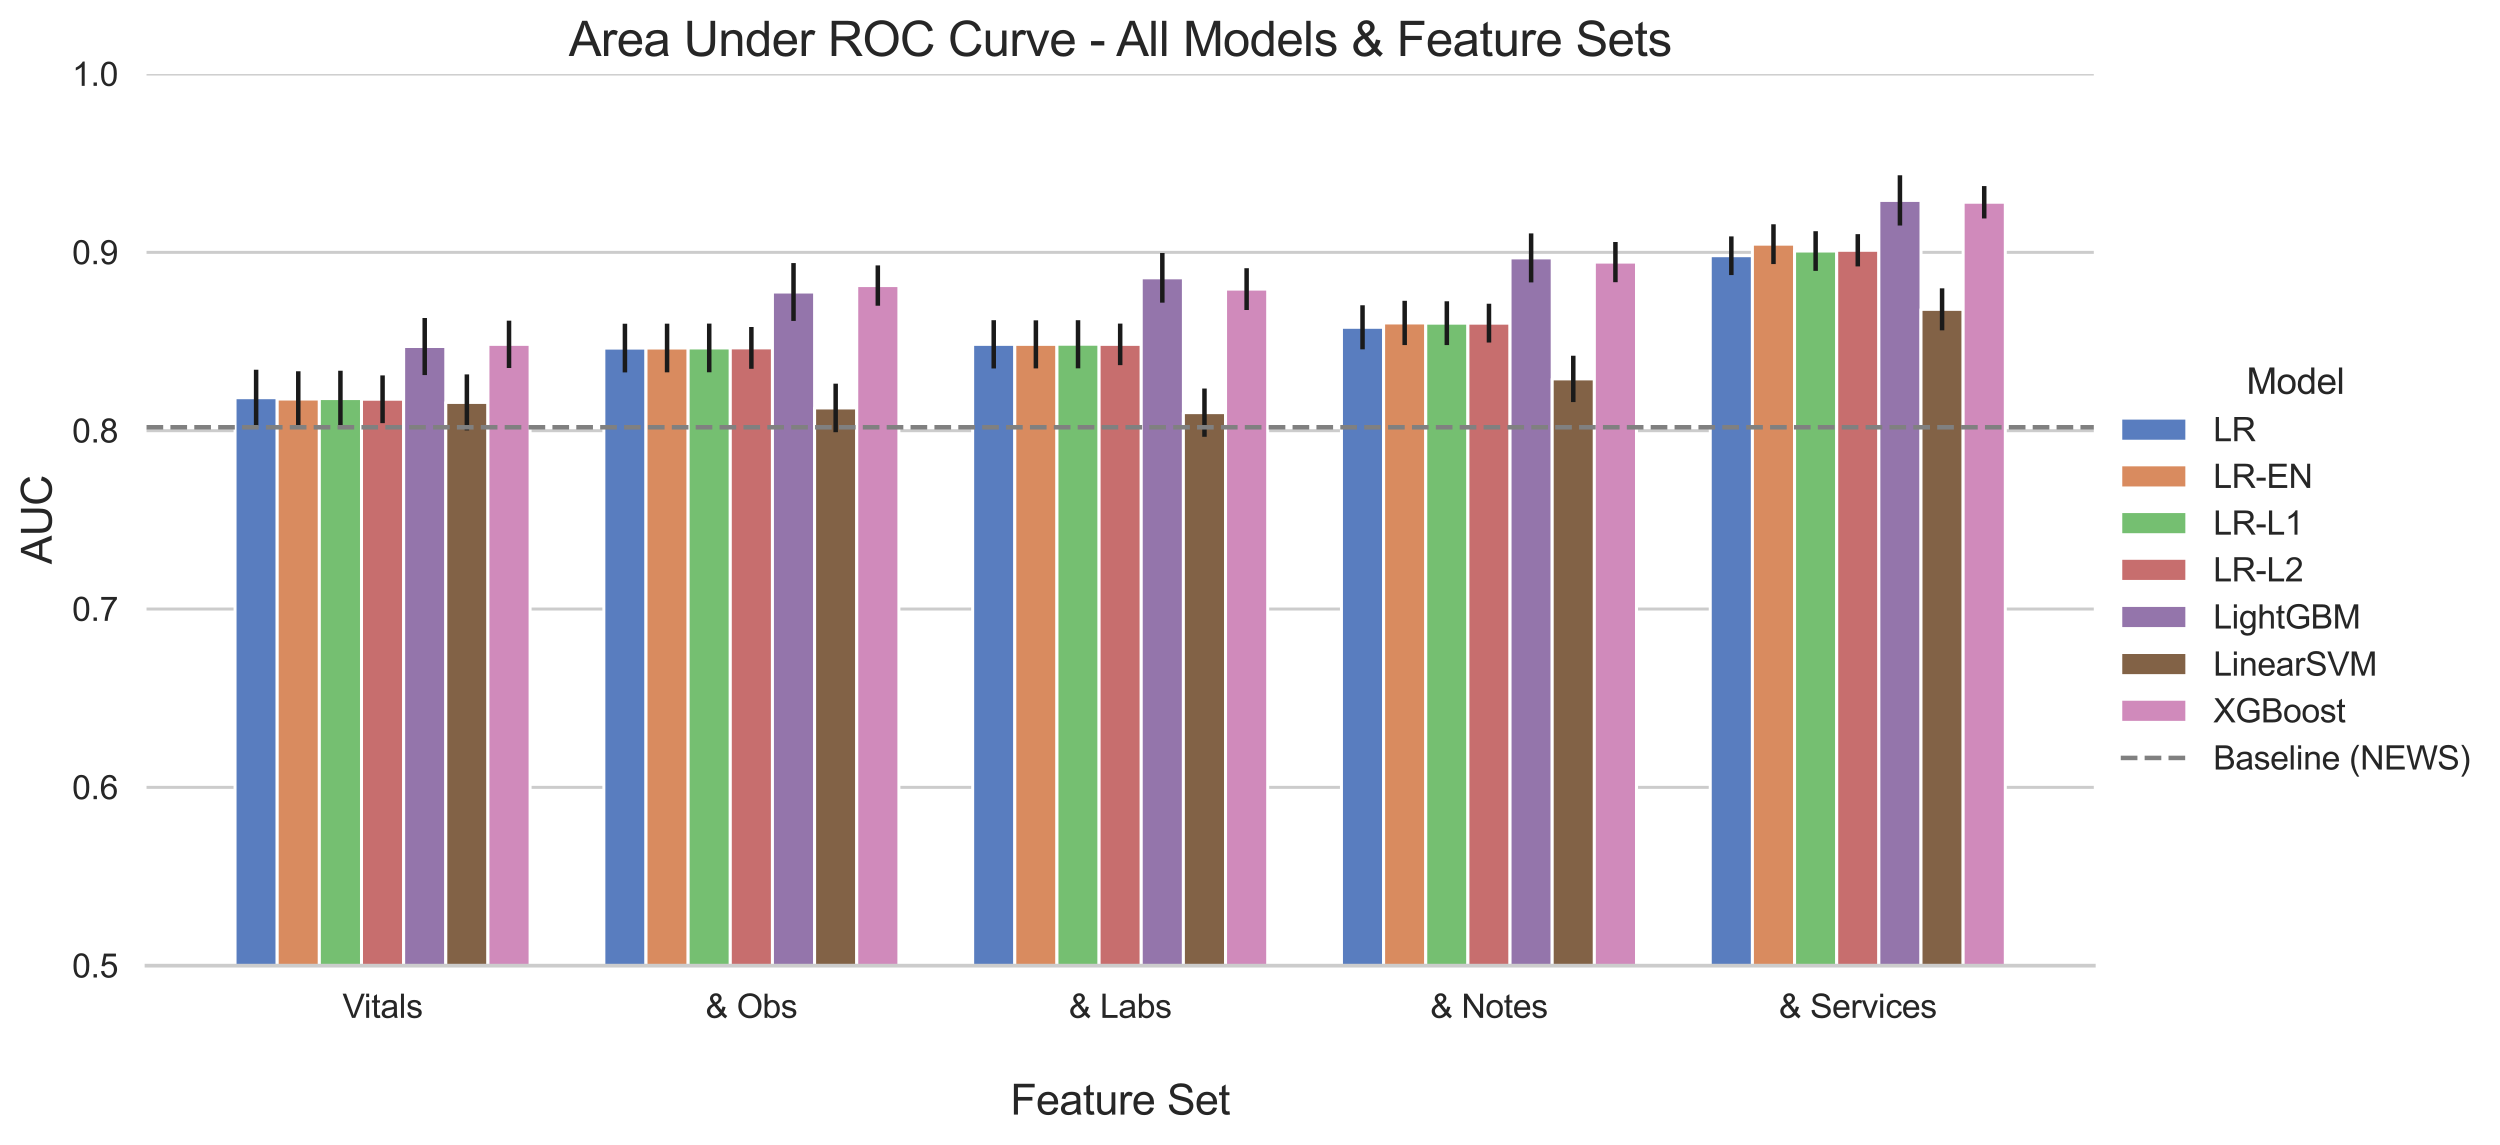 <?xml version="1.0" encoding="utf-8" standalone="no"?>
<!DOCTYPE svg PUBLIC "-//W3C//DTD SVG 1.1//EN"
  "http://www.w3.org/Graphics/SVG/1.1/DTD/svg11.dtd">
<svg xmlns:xlink="http://www.w3.org/1999/xlink" width="832.446pt" height="381.116pt" viewBox="0 0 832.446 381.116" xmlns="http://www.w3.org/2000/svg" version="1.1">
 <defs>
  <style type="text/css">*{stroke-linejoin: round; stroke-linecap: butt}</style>
 </defs>
 <g id="figure_1">
  <g id="patch_1">
   <path d="M 0 381.116 
L 832.446 381.116 
L 832.446 0 
L 0 0 
z
" style="fill: #ffffff"/>
  </g>
  <g id="axes_1">
   <g id="patch_2">
    <path d="M 48.793 321.553 
L 697.195 321.553 
L 697.195 24.652 
L 48.793 24.652 
z
" style="fill: #ffffff"/>
   </g>
   <g id="matplotlib.axis_1">
    <g id="xtick_1">
     <g id="text_1">
      <!-- Vitals -->
      <g style="fill: #262626" transform="translate(114.035 338.926)scale(0.11 -0.11)">
       <defs>
        <path id="ArialMT-56" d="M 1803 0 
L 28 4581 
L 684 4581 
L 1875 1253 
Q 2019 853 2116 503 
Q 2222 878 2363 1253 
L 3600 4581 
L 4219 4581 
L 2425 0 
L 1803 0 
z
" transform="scale(0.016)"/>
        <path id="ArialMT-69" d="M 425 3934 
L 425 4581 
L 988 4581 
L 988 3934 
L 425 3934 
z
M 425 0 
L 425 3319 
L 988 3319 
L 988 0 
L 425 0 
z
" transform="scale(0.016)"/>
        <path id="ArialMT-74" d="M 1650 503 
L 1731 6 
Q 1494 -44 1306 -44 
Q 1000 -44 831 53 
Q 663 150 594 308 
Q 525 466 525 972 
L 525 2881 
L 113 2881 
L 113 3319 
L 525 3319 
L 525 4141 
L 1084 4478 
L 1084 3319 
L 1650 3319 
L 1650 2881 
L 1084 2881 
L 1084 941 
Q 1084 700 1114 631 
Q 1144 563 1211 522 
Q 1278 481 1403 481 
Q 1497 481 1650 503 
z
" transform="scale(0.016)"/>
        <path id="ArialMT-61" d="M 2588 409 
Q 2275 144 1986 34 
Q 1697 -75 1366 -75 
Q 819 -75 525 192 
Q 231 459 231 875 
Q 231 1119 342 1320 
Q 453 1522 633 1644 
Q 813 1766 1038 1828 
Q 1203 1872 1538 1913 
Q 2219 1994 2541 2106 
Q 2544 2222 2544 2253 
Q 2544 2597 2384 2738 
Q 2169 2928 1744 2928 
Q 1347 2928 1158 2789 
Q 969 2650 878 2297 
L 328 2372 
Q 403 2725 575 2942 
Q 747 3159 1072 3276 
Q 1397 3394 1825 3394 
Q 2250 3394 2515 3294 
Q 2781 3194 2906 3042 
Q 3031 2891 3081 2659 
Q 3109 2516 3109 2141 
L 3109 1391 
Q 3109 606 3145 398 
Q 3181 191 3288 0 
L 2700 0 
Q 2613 175 2588 409 
z
M 2541 1666 
Q 2234 1541 1622 1453 
Q 1275 1403 1131 1340 
Q 988 1278 909 1158 
Q 831 1038 831 891 
Q 831 666 1001 516 
Q 1172 366 1500 366 
Q 1825 366 2078 508 
Q 2331 650 2450 897 
Q 2541 1088 2541 1459 
L 2541 1666 
z
" transform="scale(0.016)"/>
        <path id="ArialMT-6c" d="M 409 0 
L 409 4581 
L 972 4581 
L 972 0 
L 409 0 
z
" transform="scale(0.016)"/>
        <path id="ArialMT-73" d="M 197 991 
L 753 1078 
Q 800 744 1014 566 
Q 1228 388 1613 388 
Q 2000 388 2187 545 
Q 2375 703 2375 916 
Q 2375 1106 2209 1216 
Q 2094 1291 1634 1406 
Q 1016 1563 777 1677 
Q 538 1791 414 1992 
Q 291 2194 291 2438 
Q 291 2659 392 2848 
Q 494 3038 669 3163 
Q 800 3259 1026 3326 
Q 1253 3394 1513 3394 
Q 1903 3394 2198 3281 
Q 2494 3169 2634 2976 
Q 2775 2784 2828 2463 
L 2278 2388 
Q 2241 2644 2061 2787 
Q 1881 2931 1553 2931 
Q 1166 2931 1000 2803 
Q 834 2675 834 2503 
Q 834 2394 903 2306 
Q 972 2216 1119 2156 
Q 1203 2125 1616 2013 
Q 2213 1853 2448 1751 
Q 2684 1650 2818 1456 
Q 2953 1263 2953 975 
Q 2953 694 2789 445 
Q 2625 197 2315 61 
Q 2006 -75 1616 -75 
Q 969 -75 630 194 
Q 291 463 197 991 
z
" transform="scale(0.016)"/>
       </defs>
       <use xlink:href="#ArialMT-56"/>
       <use xlink:href="#ArialMT-69" x="64.949"/>
       <use xlink:href="#ArialMT-74" x="87.166"/>
       <use xlink:href="#ArialMT-61" x="114.949"/>
       <use xlink:href="#ArialMT-6c" x="170.564"/>
       <use xlink:href="#ArialMT-73" x="192.781"/>
      </g>
     </g>
    </g>
    <g id="xtick_2">
     <g id="text_2">
      <!-- &amp; Obs -->
      <g style="fill: #262626" transform="translate(234.908 338.926)scale(0.11 -0.11)">
       <defs>
        <path id="ArialMT-26" d="M 3041 541 
Q 2763 231 2434 76 
Q 2106 -78 1725 -78 
Q 1022 -78 609 397 
Q 275 784 275 1263 
Q 275 1688 548 2030 
Q 822 2372 1366 2631 
Q 1056 2988 953 3209 
Q 850 3431 850 3638 
Q 850 4050 1173 4354 
Q 1497 4659 1988 4659 
Q 2456 4659 2754 4371 
Q 3053 4084 3053 3681 
Q 3053 3028 2188 2566 
L 3009 1519 
Q 3150 1794 3228 2156 
L 3813 2031 
Q 3663 1431 3406 1044 
Q 3722 625 4122 341 
L 3744 -106 
Q 3403 113 3041 541 
z
M 1897 2928 
Q 2263 3144 2370 3306 
Q 2478 3469 2478 3666 
Q 2478 3900 2329 4048 
Q 2181 4197 1959 4197 
Q 1731 4197 1579 4050 
Q 1428 3903 1428 3691 
Q 1428 3584 1483 3467 
Q 1538 3350 1647 3219 
L 1897 2928 
z
M 2688 984 
L 1656 2263 
Q 1200 1991 1040 1758 
Q 881 1525 881 1297 
Q 881 1019 1103 719 
Q 1325 419 1731 419 
Q 1984 419 2254 576 
Q 2525 734 2688 984 
z
" transform="scale(0.016)"/>
        <path id="ArialMT-20" transform="scale(0.016)"/>
        <path id="ArialMT-4f" d="M 309 2231 
Q 309 3372 921 4017 
Q 1534 4663 2503 4663 
Q 3138 4663 3647 4359 
Q 4156 4056 4423 3514 
Q 4691 2972 4691 2284 
Q 4691 1588 4409 1038 
Q 4128 488 3612 205 
Q 3097 -78 2500 -78 
Q 1853 -78 1343 234 
Q 834 547 571 1087 
Q 309 1628 309 2231 
z
M 934 2222 
Q 934 1394 1379 917 
Q 1825 441 2497 441 
Q 3181 441 3623 922 
Q 4066 1403 4066 2288 
Q 4066 2847 3877 3264 
Q 3688 3681 3323 3911 
Q 2959 4141 2506 4141 
Q 1863 4141 1398 3698 
Q 934 3256 934 2222 
z
" transform="scale(0.016)"/>
        <path id="ArialMT-62" d="M 941 0 
L 419 0 
L 419 4581 
L 981 4581 
L 981 2947 
Q 1338 3394 1891 3394 
Q 2197 3394 2470 3270 
Q 2744 3147 2920 2923 
Q 3097 2700 3197 2384 
Q 3297 2069 3297 1709 
Q 3297 856 2875 390 
Q 2453 -75 1863 -75 
Q 1275 -75 941 416 
L 941 0 
z
M 934 1684 
Q 934 1088 1097 822 
Q 1363 388 1816 388 
Q 2184 388 2453 708 
Q 2722 1028 2722 1663 
Q 2722 2313 2464 2622 
Q 2206 2931 1841 2931 
Q 1472 2931 1203 2611 
Q 934 2291 934 1684 
z
" transform="scale(0.016)"/>
       </defs>
       <use xlink:href="#ArialMT-26"/>
       <use xlink:href="#ArialMT-20" x="66.699"/>
       <use xlink:href="#ArialMT-4f" x="94.482"/>
       <use xlink:href="#ArialMT-62" x="172.266"/>
       <use xlink:href="#ArialMT-73" x="227.881"/>
      </g>
     </g>
    </g>
    <g id="xtick_3">
     <g id="text_3">
      <!-- &amp; Labs -->
      <g style="fill: #262626" transform="translate(355.872 338.926)scale(0.11 -0.11)">
       <defs>
        <path id="ArialMT-4c" d="M 469 0 
L 469 4581 
L 1075 4581 
L 1075 541 
L 3331 541 
L 3331 0 
L 469 0 
z
" transform="scale(0.016)"/>
       </defs>
       <use xlink:href="#ArialMT-26"/>
       <use xlink:href="#ArialMT-20" x="66.699"/>
       <use xlink:href="#ArialMT-4c" x="94.482"/>
       <use xlink:href="#ArialMT-61" x="150.098"/>
       <use xlink:href="#ArialMT-62" x="205.713"/>
       <use xlink:href="#ArialMT-73" x="261.328"/>
      </g>
     </g>
    </g>
    <g id="xtick_4">
     <g id="text_4">
      <!-- &amp; Notes -->
      <g style="fill: #262626" transform="translate(476.234 338.926)scale(0.11 -0.11)">
       <defs>
        <path id="ArialMT-4e" d="M 488 0 
L 488 4581 
L 1109 4581 
L 3516 984 
L 3516 4581 
L 4097 4581 
L 4097 0 
L 3475 0 
L 1069 3600 
L 1069 0 
L 488 0 
z
" transform="scale(0.016)"/>
        <path id="ArialMT-6f" d="M 213 1659 
Q 213 2581 725 3025 
Q 1153 3394 1769 3394 
Q 2453 3394 2887 2945 
Q 3322 2497 3322 1706 
Q 3322 1066 3130 698 
Q 2938 331 2570 128 
Q 2203 -75 1769 -75 
Q 1072 -75 642 372 
Q 213 819 213 1659 
z
M 791 1659 
Q 791 1022 1069 705 
Q 1347 388 1769 388 
Q 2188 388 2466 706 
Q 2744 1025 2744 1678 
Q 2744 2294 2464 2611 
Q 2184 2928 1769 2928 
Q 1347 2928 1069 2612 
Q 791 2297 791 1659 
z
" transform="scale(0.016)"/>
        <path id="ArialMT-65" d="M 2694 1069 
L 3275 997 
Q 3138 488 2766 206 
Q 2394 -75 1816 -75 
Q 1088 -75 661 373 
Q 234 822 234 1631 
Q 234 2469 665 2931 
Q 1097 3394 1784 3394 
Q 2450 3394 2872 2941 
Q 3294 2488 3294 1666 
Q 3294 1616 3291 1516 
L 816 1516 
Q 847 969 1125 678 
Q 1403 388 1819 388 
Q 2128 388 2347 550 
Q 2566 713 2694 1069 
z
M 847 1978 
L 2700 1978 
Q 2663 2397 2488 2606 
Q 2219 2931 1791 2931 
Q 1403 2931 1139 2672 
Q 875 2413 847 1978 
z
" transform="scale(0.016)"/>
       </defs>
       <use xlink:href="#ArialMT-26"/>
       <use xlink:href="#ArialMT-20" x="66.699"/>
       <use xlink:href="#ArialMT-4e" x="94.482"/>
       <use xlink:href="#ArialMT-6f" x="166.699"/>
       <use xlink:href="#ArialMT-74" x="222.314"/>
       <use xlink:href="#ArialMT-65" x="250.098"/>
       <use xlink:href="#ArialMT-73" x="305.713"/>
      </g>
     </g>
    </g>
    <g id="xtick_5">
     <g id="text_5">
      <!-- &amp; Services -->
      <g style="fill: #262626" transform="translate(592.315 338.926)scale(0.11 -0.11)">
       <defs>
        <path id="ArialMT-53" d="M 288 1472 
L 859 1522 
Q 900 1178 1048 958 
Q 1197 738 1509 602 
Q 1822 466 2213 466 
Q 2559 466 2825 569 
Q 3091 672 3220 851 
Q 3350 1031 3350 1244 
Q 3350 1459 3225 1620 
Q 3100 1781 2813 1891 
Q 2628 1963 1997 2114 
Q 1366 2266 1113 2400 
Q 784 2572 623 2826 
Q 463 3081 463 3397 
Q 463 3744 659 4045 
Q 856 4347 1234 4503 
Q 1613 4659 2075 4659 
Q 2584 4659 2973 4495 
Q 3363 4331 3572 4012 
Q 3781 3694 3797 3291 
L 3216 3247 
Q 3169 3681 2898 3903 
Q 2628 4125 2100 4125 
Q 1550 4125 1298 3923 
Q 1047 3722 1047 3438 
Q 1047 3191 1225 3031 
Q 1400 2872 2139 2705 
Q 2878 2538 3153 2413 
Q 3553 2228 3743 1945 
Q 3934 1663 3934 1294 
Q 3934 928 3725 604 
Q 3516 281 3123 101 
Q 2731 -78 2241 -78 
Q 1619 -78 1198 103 
Q 778 284 539 648 
Q 300 1013 288 1472 
z
" transform="scale(0.016)"/>
        <path id="ArialMT-72" d="M 416 0 
L 416 3319 
L 922 3319 
L 922 2816 
Q 1116 3169 1280 3281 
Q 1444 3394 1641 3394 
Q 1925 3394 2219 3213 
L 2025 2691 
Q 1819 2813 1613 2813 
Q 1428 2813 1281 2702 
Q 1134 2591 1072 2394 
Q 978 2094 978 1738 
L 978 0 
L 416 0 
z
" transform="scale(0.016)"/>
        <path id="ArialMT-76" d="M 1344 0 
L 81 3319 
L 675 3319 
L 1388 1331 
Q 1503 1009 1600 663 
Q 1675 925 1809 1294 
L 2547 3319 
L 3125 3319 
L 1869 0 
L 1344 0 
z
" transform="scale(0.016)"/>
        <path id="ArialMT-63" d="M 2588 1216 
L 3141 1144 
Q 3050 572 2676 248 
Q 2303 -75 1759 -75 
Q 1078 -75 664 370 
Q 250 816 250 1647 
Q 250 2184 428 2587 
Q 606 2991 970 3192 
Q 1334 3394 1763 3394 
Q 2303 3394 2647 3120 
Q 2991 2847 3088 2344 
L 2541 2259 
Q 2463 2594 2264 2762 
Q 2066 2931 1784 2931 
Q 1359 2931 1093 2626 
Q 828 2322 828 1663 
Q 828 994 1084 691 
Q 1341 388 1753 388 
Q 2084 388 2306 591 
Q 2528 794 2588 1216 
z
" transform="scale(0.016)"/>
       </defs>
       <use xlink:href="#ArialMT-26"/>
       <use xlink:href="#ArialMT-20" x="66.699"/>
       <use xlink:href="#ArialMT-53" x="94.482"/>
       <use xlink:href="#ArialMT-65" x="161.182"/>
       <use xlink:href="#ArialMT-72" x="216.797"/>
       <use xlink:href="#ArialMT-76" x="250.098"/>
       <use xlink:href="#ArialMT-69" x="300.098"/>
       <use xlink:href="#ArialMT-63" x="322.314"/>
       <use xlink:href="#ArialMT-65" x="372.314"/>
       <use xlink:href="#ArialMT-73" x="427.93"/>
      </g>
     </g>
    </g>
    <g id="text_6">
     <!-- Feature Set -->
     <g style="fill: #262626" transform="translate(336.421 371.133)scale(0.14 -0.14)">
      <defs>
       <path id="ArialMT-46" d="M 525 0 
L 525 4581 
L 3616 4581 
L 3616 4041 
L 1131 4041 
L 1131 2622 
L 3281 2622 
L 3281 2081 
L 1131 2081 
L 1131 0 
L 525 0 
z
" transform="scale(0.016)"/>
       <path id="ArialMT-75" d="M 2597 0 
L 2597 488 
Q 2209 -75 1544 -75 
Q 1250 -75 995 37 
Q 741 150 617 320 
Q 494 491 444 738 
Q 409 903 409 1263 
L 409 3319 
L 972 3319 
L 972 1478 
Q 972 1038 1006 884 
Q 1059 663 1231 536 
Q 1403 409 1656 409 
Q 1909 409 2131 539 
Q 2353 669 2445 892 
Q 2538 1116 2538 1541 
L 2538 3319 
L 3100 3319 
L 3100 0 
L 2597 0 
z
" transform="scale(0.016)"/>
      </defs>
      <use xlink:href="#ArialMT-46"/>
      <use xlink:href="#ArialMT-65" x="61.084"/>
      <use xlink:href="#ArialMT-61" x="116.699"/>
      <use xlink:href="#ArialMT-74" x="172.314"/>
      <use xlink:href="#ArialMT-75" x="200.098"/>
      <use xlink:href="#ArialMT-72" x="255.713"/>
      <use xlink:href="#ArialMT-65" x="289.014"/>
      <use xlink:href="#ArialMT-20" x="344.629"/>
      <use xlink:href="#ArialMT-53" x="372.412"/>
      <use xlink:href="#ArialMT-65" x="439.111"/>
      <use xlink:href="#ArialMT-74" x="494.727"/>
     </g>
    </g>
   </g>
   <g id="matplotlib.axis_2">
    <g id="ytick_1">
     <g id="line2d_1">
      <path d="M 48.793 321.553 
L 697.195 321.553 
" clip-path="url(#pac1c45b32d)" style="fill: none; stroke: #cccccc; stroke-linecap: round"/>
     </g>
     <g id="text_7">
      <!-- 0.5 -->
      <g style="fill: #262626" transform="translate(24.003 325.489)scale(0.11 -0.11)">
       <defs>
        <path id="ArialMT-30" d="M 266 2259 
Q 266 3072 433 3567 
Q 600 4063 929 4331 
Q 1259 4600 1759 4600 
Q 2128 4600 2406 4451 
Q 2684 4303 2865 4023 
Q 3047 3744 3150 3342 
Q 3253 2941 3253 2259 
Q 3253 1453 3087 958 
Q 2922 463 2592 192 
Q 2263 -78 1759 -78 
Q 1097 -78 719 397 
Q 266 969 266 2259 
z
M 844 2259 
Q 844 1131 1108 757 
Q 1372 384 1759 384 
Q 2147 384 2411 759 
Q 2675 1134 2675 2259 
Q 2675 3391 2411 3762 
Q 2147 4134 1753 4134 
Q 1366 4134 1134 3806 
Q 844 3388 844 2259 
z
" transform="scale(0.016)"/>
        <path id="ArialMT-2e" d="M 581 0 
L 581 641 
L 1222 641 
L 1222 0 
L 581 0 
z
" transform="scale(0.016)"/>
        <path id="ArialMT-35" d="M 266 1200 
L 856 1250 
Q 922 819 1161 601 
Q 1400 384 1738 384 
Q 2144 384 2425 690 
Q 2706 997 2706 1503 
Q 2706 1984 2436 2262 
Q 2166 2541 1728 2541 
Q 1456 2541 1237 2417 
Q 1019 2294 894 2097 
L 366 2166 
L 809 4519 
L 3088 4519 
L 3088 3981 
L 1259 3981 
L 1013 2750 
Q 1425 3038 1878 3038 
Q 2478 3038 2890 2622 
Q 3303 2206 3303 1553 
Q 3303 931 2941 478 
Q 2500 -78 1738 -78 
Q 1113 -78 717 272 
Q 322 622 266 1200 
z
" transform="scale(0.016)"/>
       </defs>
       <use xlink:href="#ArialMT-30"/>
       <use xlink:href="#ArialMT-2e" x="55.615"/>
       <use xlink:href="#ArialMT-35" x="83.398"/>
      </g>
     </g>
    </g>
    <g id="ytick_2">
     <g id="line2d_2">
      <path d="M 48.793 262.173 
L 697.195 262.173 
" clip-path="url(#pac1c45b32d)" style="fill: none; stroke: #cccccc; stroke-linecap: round"/>
     </g>
     <g id="text_8">
      <!-- 0.6 -->
      <g style="fill: #262626" transform="translate(24.003 266.109)scale(0.11 -0.11)">
       <defs>
        <path id="ArialMT-36" d="M 3184 3459 
L 2625 3416 
Q 2550 3747 2413 3897 
Q 2184 4138 1850 4138 
Q 1581 4138 1378 3988 
Q 1113 3794 959 3422 
Q 806 3050 800 2363 
Q 1003 2672 1297 2822 
Q 1591 2972 1913 2972 
Q 2475 2972 2870 2558 
Q 3266 2144 3266 1488 
Q 3266 1056 3080 686 
Q 2894 316 2569 119 
Q 2244 -78 1831 -78 
Q 1128 -78 684 439 
Q 241 956 241 2144 
Q 241 3472 731 4075 
Q 1159 4600 1884 4600 
Q 2425 4600 2770 4297 
Q 3116 3994 3184 3459 
z
M 888 1484 
Q 888 1194 1011 928 
Q 1134 663 1356 523 
Q 1578 384 1822 384 
Q 2178 384 2434 671 
Q 2691 959 2691 1453 
Q 2691 1928 2437 2201 
Q 2184 2475 1800 2475 
Q 1419 2475 1153 2201 
Q 888 1928 888 1484 
z
" transform="scale(0.016)"/>
       </defs>
       <use xlink:href="#ArialMT-30"/>
       <use xlink:href="#ArialMT-2e" x="55.615"/>
       <use xlink:href="#ArialMT-36" x="83.398"/>
      </g>
     </g>
    </g>
    <g id="ytick_3">
     <g id="line2d_3">
      <path d="M 48.793 202.792 
L 697.195 202.792 
" clip-path="url(#pac1c45b32d)" style="fill: none; stroke: #cccccc; stroke-linecap: round"/>
     </g>
     <g id="text_9">
      <!-- 0.7 -->
      <g style="fill: #262626" transform="translate(24.003 206.729)scale(0.11 -0.11)">
       <defs>
        <path id="ArialMT-37" d="M 303 3981 
L 303 4522 
L 3269 4522 
L 3269 4084 
Q 2831 3619 2401 2847 
Q 1972 2075 1738 1259 
Q 1569 684 1522 0 
L 944 0 
Q 953 541 1156 1306 
Q 1359 2072 1739 2783 
Q 2119 3494 2547 3981 
L 303 3981 
z
" transform="scale(0.016)"/>
       </defs>
       <use xlink:href="#ArialMT-30"/>
       <use xlink:href="#ArialMT-2e" x="55.615"/>
       <use xlink:href="#ArialMT-37" x="83.398"/>
      </g>
     </g>
    </g>
    <g id="ytick_4">
     <g id="line2d_4">
      <path d="M 48.793 143.412 
L 697.195 143.412 
" clip-path="url(#pac1c45b32d)" style="fill: none; stroke: #cccccc; stroke-linecap: round"/>
     </g>
     <g id="text_10">
      <!-- 0.8 -->
      <g style="fill: #262626" transform="translate(24.003 147.349)scale(0.11 -0.11)">
       <defs>
        <path id="ArialMT-38" d="M 1131 2484 
Q 781 2613 612 2850 
Q 444 3088 444 3419 
Q 444 3919 803 4259 
Q 1163 4600 1759 4600 
Q 2359 4600 2725 4251 
Q 3091 3903 3091 3403 
Q 3091 3084 2923 2848 
Q 2756 2613 2416 2484 
Q 2838 2347 3058 2040 
Q 3278 1734 3278 1309 
Q 3278 722 2862 322 
Q 2447 -78 1769 -78 
Q 1091 -78 675 323 
Q 259 725 259 1325 
Q 259 1772 486 2073 
Q 713 2375 1131 2484 
z
M 1019 3438 
Q 1019 3113 1228 2906 
Q 1438 2700 1772 2700 
Q 2097 2700 2305 2904 
Q 2513 3109 2513 3406 
Q 2513 3716 2298 3927 
Q 2084 4138 1766 4138 
Q 1444 4138 1231 3931 
Q 1019 3725 1019 3438 
z
M 838 1322 
Q 838 1081 952 856 
Q 1066 631 1291 507 
Q 1516 384 1775 384 
Q 2178 384 2440 643 
Q 2703 903 2703 1303 
Q 2703 1709 2433 1975 
Q 2163 2241 1756 2241 
Q 1359 2241 1098 1978 
Q 838 1716 838 1322 
z
" transform="scale(0.016)"/>
       </defs>
       <use xlink:href="#ArialMT-30"/>
       <use xlink:href="#ArialMT-2e" x="55.615"/>
       <use xlink:href="#ArialMT-38" x="83.398"/>
      </g>
     </g>
    </g>
    <g id="ytick_5">
     <g id="line2d_5">
      <path d="M 48.793 84.032 
L 697.195 84.032 
" clip-path="url(#pac1c45b32d)" style="fill: none; stroke: #cccccc; stroke-linecap: round"/>
     </g>
     <g id="text_11">
      <!-- 0.9 -->
      <g style="fill: #262626" transform="translate(24.003 87.969)scale(0.11 -0.11)">
       <defs>
        <path id="ArialMT-39" d="M 350 1059 
L 891 1109 
Q 959 728 1153 556 
Q 1347 384 1650 384 
Q 1909 384 2104 503 
Q 2300 622 2425 820 
Q 2550 1019 2634 1356 
Q 2719 1694 2719 2044 
Q 2719 2081 2716 2156 
Q 2547 1888 2255 1720 
Q 1963 1553 1622 1553 
Q 1053 1553 659 1965 
Q 266 2378 266 3053 
Q 266 3750 677 4175 
Q 1088 4600 1706 4600 
Q 2153 4600 2523 4359 
Q 2894 4119 3086 3673 
Q 3278 3228 3278 2384 
Q 3278 1506 3087 986 
Q 2897 466 2520 194 
Q 2144 -78 1638 -78 
Q 1100 -78 759 220 
Q 419 519 350 1059 
z
M 2653 3081 
Q 2653 3566 2395 3850 
Q 2138 4134 1775 4134 
Q 1400 4134 1122 3828 
Q 844 3522 844 3034 
Q 844 2597 1108 2323 
Q 1372 2050 1759 2050 
Q 2150 2050 2401 2323 
Q 2653 2597 2653 3081 
z
" transform="scale(0.016)"/>
       </defs>
       <use xlink:href="#ArialMT-30"/>
       <use xlink:href="#ArialMT-2e" x="55.615"/>
       <use xlink:href="#ArialMT-39" x="83.398"/>
      </g>
     </g>
    </g>
    <g id="ytick_6">
     <g id="line2d_6">
      <path d="M 48.793 24.652 
L 697.195 24.652 
" clip-path="url(#pac1c45b32d)" style="fill: none; stroke: #cccccc; stroke-linecap: round"/>
     </g>
     <g id="text_12">
      <!-- 1.0 -->
      <g style="fill: #262626" transform="translate(24.003 28.589)scale(0.11 -0.11)">
       <defs>
        <path id="ArialMT-31" d="M 2384 0 
L 1822 0 
L 1822 3584 
Q 1619 3391 1289 3197 
Q 959 3003 697 2906 
L 697 3450 
Q 1169 3672 1522 3987 
Q 1875 4303 2022 4600 
L 2384 4600 
L 2384 0 
z
" transform="scale(0.016)"/>
       </defs>
       <use xlink:href="#ArialMT-31"/>
       <use xlink:href="#ArialMT-2e" x="55.615"/>
       <use xlink:href="#ArialMT-30" x="83.398"/>
      </g>
     </g>
    </g>
    <g id="text_13">
     <!-- AUC -->
     <g style="fill: #262626" transform="translate(17.221 187.882)rotate(-90)scale(0.14 -0.14)">
      <defs>
       <path id="ArialMT-41" d="M -9 0 
L 1750 4581 
L 2403 4581 
L 4278 0 
L 3588 0 
L 3053 1388 
L 1138 1388 
L 634 0 
L -9 0 
z
M 1313 1881 
L 2866 1881 
L 2388 3150 
Q 2169 3728 2063 4100 
Q 1975 3659 1816 3225 
L 1313 1881 
z
" transform="scale(0.016)"/>
       <path id="ArialMT-55" d="M 3500 4581 
L 4106 4581 
L 4106 1934 
Q 4106 1244 3950 837 
Q 3794 431 3386 176 
Q 2978 -78 2316 -78 
Q 1672 -78 1262 144 
Q 853 366 678 786 
Q 503 1206 503 1934 
L 503 4581 
L 1109 4581 
L 1109 1938 
Q 1109 1341 1220 1058 
Q 1331 775 1601 622 
Q 1872 469 2263 469 
Q 2931 469 3215 772 
Q 3500 1075 3500 1938 
L 3500 4581 
z
" transform="scale(0.016)"/>
       <path id="ArialMT-43" d="M 3763 1606 
L 4369 1453 
Q 4178 706 3683 314 
Q 3188 -78 2472 -78 
Q 1731 -78 1267 223 
Q 803 525 561 1097 
Q 319 1669 319 2325 
Q 319 3041 592 3573 
Q 866 4106 1370 4382 
Q 1875 4659 2481 4659 
Q 3169 4659 3637 4309 
Q 4106 3959 4291 3325 
L 3694 3184 
Q 3534 3684 3231 3912 
Q 2928 4141 2469 4141 
Q 1941 4141 1586 3887 
Q 1231 3634 1087 3207 
Q 944 2781 944 2328 
Q 944 1744 1114 1308 
Q 1284 872 1643 656 
Q 2003 441 2422 441 
Q 2931 441 3284 734 
Q 3638 1028 3763 1606 
z
" transform="scale(0.016)"/>
      </defs>
      <use xlink:href="#ArialMT-41"/>
      <use xlink:href="#ArialMT-55" x="66.699"/>
      <use xlink:href="#ArialMT-43" x="138.916"/>
     </g>
    </g>
   </g>
   <g id="patch_3">
    <path d="M 78.266 618.452 
L 92.301 618.452 
L 92.301 132.434 
L 78.266 132.434 
z
" clip-path="url(#pac1c45b32d)" style="fill: #597dbf; stroke: #ffffff; stroke-linejoin: miter"/>
   </g>
   <g id="patch_4">
    <path d="M 201.069 618.452 
L 215.104 618.452 
L 215.104 115.901 
L 201.069 115.901 
z
" clip-path="url(#pac1c45b32d)" style="fill: #597dbf; stroke: #ffffff; stroke-linejoin: miter"/>
   </g>
   <g id="patch_5">
    <path d="M 323.873 618.452 
L 337.907 618.452 
L 337.907 114.657 
L 323.873 114.657 
z
" clip-path="url(#pac1c45b32d)" style="fill: #597dbf; stroke: #ffffff; stroke-linejoin: miter"/>
   </g>
   <g id="patch_6">
    <path d="M 446.676 618.452 
L 460.711 618.452 
L 460.711 108.984 
L 446.676 108.984 
z
" clip-path="url(#pac1c45b32d)" style="fill: #597dbf; stroke: #ffffff; stroke-linejoin: miter"/>
   </g>
   <g id="patch_7">
    <path d="M 569.479 618.452 
L 583.514 618.452 
L 583.514 85.153 
L 569.479 85.153 
z
" clip-path="url(#pac1c45b32d)" style="fill: #597dbf; stroke: #ffffff; stroke-linejoin: miter"/>
   </g>
   <g id="patch_8">
    <path d="M 92.301 618.452 
L 106.336 618.452 
L 106.336 132.871 
L 92.301 132.871 
z
" clip-path="url(#pac1c45b32d)" style="fill: #d98b5f; stroke: #ffffff; stroke-linejoin: miter"/>
   </g>
   <g id="patch_9">
    <path d="M 215.104 618.452 
L 229.139 618.452 
L 229.139 115.882 
L 215.104 115.882 
z
" clip-path="url(#pac1c45b32d)" style="fill: #d98b5f; stroke: #ffffff; stroke-linejoin: miter"/>
   </g>
   <g id="patch_10">
    <path d="M 337.907 618.452 
L 351.942 618.452 
L 351.942 114.659 
L 337.907 114.659 
z
" clip-path="url(#pac1c45b32d)" style="fill: #d98b5f; stroke: #ffffff; stroke-linejoin: miter"/>
   </g>
   <g id="patch_11">
    <path d="M 460.711 618.452 
L 474.745 618.452 
L 474.745 107.533 
L 460.711 107.533 
z
" clip-path="url(#pac1c45b32d)" style="fill: #d98b5f; stroke: #ffffff; stroke-linejoin: miter"/>
   </g>
   <g id="patch_12">
    <path d="M 583.514 618.452 
L 597.549 618.452 
L 597.549 81.3 
L 583.514 81.3 
z
" clip-path="url(#pac1c45b32d)" style="fill: #d98b5f; stroke: #ffffff; stroke-linejoin: miter"/>
   </g>
   <g id="patch_13">
    <path d="M 106.336 618.452 
L 120.37 618.452 
L 120.37 132.722 
L 106.336 132.722 
z
" clip-path="url(#pac1c45b32d)" style="fill: #75bf71; stroke: #ffffff; stroke-linejoin: miter"/>
   </g>
   <g id="patch_14">
    <path d="M 229.139 618.452 
L 243.173 618.452 
L 243.173 115.855 
L 229.139 115.855 
z
" clip-path="url(#pac1c45b32d)" style="fill: #75bf71; stroke: #ffffff; stroke-linejoin: miter"/>
   </g>
   <g id="patch_15">
    <path d="M 351.942 618.452 
L 365.977 618.452 
L 365.977 114.631 
L 351.942 114.631 
z
" clip-path="url(#pac1c45b32d)" style="fill: #75bf71; stroke: #ffffff; stroke-linejoin: miter"/>
   </g>
   <g id="patch_16">
    <path d="M 474.745 618.452 
L 488.78 618.452 
L 488.78 107.606 
L 474.745 107.606 
z
" clip-path="url(#pac1c45b32d)" style="fill: #75bf71; stroke: #ffffff; stroke-linejoin: miter"/>
   </g>
   <g id="patch_17">
    <path d="M 597.549 618.452 
L 611.583 618.452 
L 611.583 83.581 
L 597.549 83.581 
z
" clip-path="url(#pac1c45b32d)" style="fill: #75bf71; stroke: #ffffff; stroke-linejoin: miter"/>
   </g>
   <g id="patch_18">
    <path d="M 120.37 618.452 
L 134.405 618.452 
L 134.405 132.944 
L 120.37 132.944 
z
" clip-path="url(#pac1c45b32d)" style="fill: #c76e6e; stroke: #ffffff; stroke-linejoin: miter"/>
   </g>
   <g id="patch_19">
    <path d="M 243.173 618.452 
L 257.208 618.452 
L 257.208 115.849 
L 243.173 115.849 
z
" clip-path="url(#pac1c45b32d)" style="fill: #c76e6e; stroke: #ffffff; stroke-linejoin: miter"/>
   </g>
   <g id="patch_20">
    <path d="M 365.977 618.452 
L 380.011 618.452 
L 380.011 114.664 
L 365.977 114.664 
z
" clip-path="url(#pac1c45b32d)" style="fill: #c76e6e; stroke: #ffffff; stroke-linejoin: miter"/>
   </g>
   <g id="patch_21">
    <path d="M 488.78 618.452 
L 502.815 618.452 
L 502.815 107.602 
L 488.78 107.602 
z
" clip-path="url(#pac1c45b32d)" style="fill: #c76e6e; stroke: #ffffff; stroke-linejoin: miter"/>
   </g>
   <g id="patch_22">
    <path d="M 611.583 618.452 
L 625.618 618.452 
L 625.618 83.335 
L 611.583 83.335 
z
" clip-path="url(#pac1c45b32d)" style="fill: #c76e6e; stroke: #ffffff; stroke-linejoin: miter"/>
   </g>
   <g id="patch_23">
    <path d="M 134.405 618.452 
L 148.44 618.452 
L 148.44 115.385 
L 134.405 115.385 
z
" clip-path="url(#pac1c45b32d)" style="fill: #9475ab; stroke: #ffffff; stroke-linejoin: miter"/>
   </g>
   <g id="patch_24">
    <path d="M 257.208 618.452 
L 271.243 618.452 
L 271.243 97.231 
L 257.208 97.231 
z
" clip-path="url(#pac1c45b32d)" style="fill: #9475ab; stroke: #ffffff; stroke-linejoin: miter"/>
   </g>
   <g id="patch_25">
    <path d="M 380.011 618.452 
L 394.046 618.452 
L 394.046 92.513 
L 380.011 92.513 
z
" clip-path="url(#pac1c45b32d)" style="fill: #9475ab; stroke: #ffffff; stroke-linejoin: miter"/>
   </g>
   <g id="patch_26">
    <path d="M 502.815 618.452 
L 516.849 618.452 
L 516.849 85.876 
L 502.815 85.876 
z
" clip-path="url(#pac1c45b32d)" style="fill: #9475ab; stroke: #ffffff; stroke-linejoin: miter"/>
   </g>
   <g id="patch_27">
    <path d="M 625.618 618.452 
L 639.653 618.452 
L 639.653 66.735 
L 625.618 66.735 
z
" clip-path="url(#pac1c45b32d)" style="fill: #9475ab; stroke: #ffffff; stroke-linejoin: miter"/>
   </g>
   <g id="patch_28">
    <path d="M 148.44 618.452 
L 162.474 618.452 
L 162.474 133.992 
L 148.44 133.992 
z
" clip-path="url(#pac1c45b32d)" style="fill: #826246; stroke: #ffffff; stroke-linejoin: miter"/>
   </g>
   <g id="patch_29">
    <path d="M 271.243 618.452 
L 285.277 618.452 
L 285.277 135.836 
L 271.243 135.836 
z
" clip-path="url(#pac1c45b32d)" style="fill: #826246; stroke: #ffffff; stroke-linejoin: miter"/>
   </g>
   <g id="patch_30">
    <path d="M 394.046 618.452 
L 408.081 618.452 
L 408.081 137.406 
L 394.046 137.406 
z
" clip-path="url(#pac1c45b32d)" style="fill: #826246; stroke: #ffffff; stroke-linejoin: miter"/>
   </g>
   <g id="patch_31">
    <path d="M 516.849 618.452 
L 530.884 618.452 
L 530.884 126.166 
L 516.849 126.166 
z
" clip-path="url(#pac1c45b32d)" style="fill: #826246; stroke: #ffffff; stroke-linejoin: miter"/>
   </g>
   <g id="patch_32">
    <path d="M 639.653 618.452 
L 653.687 618.452 
L 653.687 103.004 
L 639.653 103.004 
z
" clip-path="url(#pac1c45b32d)" style="fill: #826246; stroke: #ffffff; stroke-linejoin: miter"/>
   </g>
   <g id="patch_33">
    <path d="M 162.474 618.452 
L 176.509 618.452 
L 176.509 114.657 
L 162.474 114.657 
z
" clip-path="url(#pac1c45b32d)" style="fill: #d08abb; stroke: #ffffff; stroke-linejoin: miter"/>
   </g>
   <g id="patch_34">
    <path d="M 285.277 618.452 
L 299.312 618.452 
L 299.312 95.088 
L 285.277 95.088 
z
" clip-path="url(#pac1c45b32d)" style="fill: #d08abb; stroke: #ffffff; stroke-linejoin: miter"/>
   </g>
   <g id="patch_35">
    <path d="M 408.081 618.452 
L 422.115 618.452 
L 422.115 96.26 
L 408.081 96.26 
z
" clip-path="url(#pac1c45b32d)" style="fill: #d08abb; stroke: #ffffff; stroke-linejoin: miter"/>
   </g>
   <g id="patch_36">
    <path d="M 530.884 618.452 
L 544.919 618.452 
L 544.919 87.268 
L 530.884 87.268 
z
" clip-path="url(#pac1c45b32d)" style="fill: #d08abb; stroke: #ffffff; stroke-linejoin: miter"/>
   </g>
   <g id="patch_37">
    <path d="M 653.687 618.452 
L 667.722 618.452 
L 667.722 67.347 
L 653.687 67.347 
z
" clip-path="url(#pac1c45b32d)" style="fill: #d08abb; stroke: #ffffff; stroke-linejoin: miter"/>
   </g>
   <g id="line2d_7">
    <path clip-path="url(#pac1c45b32d)" style="fill: none; stroke: #424242; stroke-width: 2.7; stroke-linecap: round"/>
   </g>
   <g id="line2d_8">
    <path clip-path="url(#pac1c45b32d)" style="fill: none; stroke: #424242; stroke-width: 2.7; stroke-linecap: round"/>
   </g>
   <g id="line2d_9">
    <path clip-path="url(#pac1c45b32d)" style="fill: none; stroke: #424242; stroke-width: 2.7; stroke-linecap: round"/>
   </g>
   <g id="line2d_10">
    <path clip-path="url(#pac1c45b32d)" style="fill: none; stroke: #424242; stroke-width: 2.7; stroke-linecap: round"/>
   </g>
   <g id="line2d_11">
    <path clip-path="url(#pac1c45b32d)" style="fill: none; stroke: #424242; stroke-width: 2.7; stroke-linecap: round"/>
   </g>
   <g id="line2d_12">
    <path clip-path="url(#pac1c45b32d)" style="fill: none; stroke: #424242; stroke-width: 2.7; stroke-linecap: round"/>
   </g>
   <g id="line2d_13">
    <path clip-path="url(#pac1c45b32d)" style="fill: none; stroke: #424242; stroke-width: 2.7; stroke-linecap: round"/>
   </g>
   <g id="line2d_14">
    <path clip-path="url(#pac1c45b32d)" style="fill: none; stroke: #424242; stroke-width: 2.7; stroke-linecap: round"/>
   </g>
   <g id="line2d_15">
    <path clip-path="url(#pac1c45b32d)" style="fill: none; stroke: #424242; stroke-width: 2.7; stroke-linecap: round"/>
   </g>
   <g id="line2d_16">
    <path clip-path="url(#pac1c45b32d)" style="fill: none; stroke: #424242; stroke-width: 2.7; stroke-linecap: round"/>
   </g>
   <g id="line2d_17">
    <path clip-path="url(#pac1c45b32d)" style="fill: none; stroke: #424242; stroke-width: 2.7; stroke-linecap: round"/>
   </g>
   <g id="line2d_18">
    <path clip-path="url(#pac1c45b32d)" style="fill: none; stroke: #424242; stroke-width: 2.7; stroke-linecap: round"/>
   </g>
   <g id="line2d_19">
    <path clip-path="url(#pac1c45b32d)" style="fill: none; stroke: #424242; stroke-width: 2.7; stroke-linecap: round"/>
   </g>
   <g id="line2d_20">
    <path clip-path="url(#pac1c45b32d)" style="fill: none; stroke: #424242; stroke-width: 2.7; stroke-linecap: round"/>
   </g>
   <g id="line2d_21">
    <path clip-path="url(#pac1c45b32d)" style="fill: none; stroke: #424242; stroke-width: 2.7; stroke-linecap: round"/>
   </g>
   <g id="line2d_22">
    <path clip-path="url(#pac1c45b32d)" style="fill: none; stroke: #424242; stroke-width: 2.7; stroke-linecap: round"/>
   </g>
   <g id="line2d_23">
    <path clip-path="url(#pac1c45b32d)" style="fill: none; stroke: #424242; stroke-width: 2.7; stroke-linecap: round"/>
   </g>
   <g id="line2d_24">
    <path clip-path="url(#pac1c45b32d)" style="fill: none; stroke: #424242; stroke-width: 2.7; stroke-linecap: round"/>
   </g>
   <g id="line2d_25">
    <path clip-path="url(#pac1c45b32d)" style="fill: none; stroke: #424242; stroke-width: 2.7; stroke-linecap: round"/>
   </g>
   <g id="line2d_26">
    <path clip-path="url(#pac1c45b32d)" style="fill: none; stroke: #424242; stroke-width: 2.7; stroke-linecap: round"/>
   </g>
   <g id="line2d_27">
    <path clip-path="url(#pac1c45b32d)" style="fill: none; stroke: #424242; stroke-width: 2.7; stroke-linecap: round"/>
   </g>
   <g id="line2d_28">
    <path clip-path="url(#pac1c45b32d)" style="fill: none; stroke: #424242; stroke-width: 2.7; stroke-linecap: round"/>
   </g>
   <g id="line2d_29">
    <path clip-path="url(#pac1c45b32d)" style="fill: none; stroke: #424242; stroke-width: 2.7; stroke-linecap: round"/>
   </g>
   <g id="line2d_30">
    <path clip-path="url(#pac1c45b32d)" style="fill: none; stroke: #424242; stroke-width: 2.7; stroke-linecap: round"/>
   </g>
   <g id="line2d_31">
    <path clip-path="url(#pac1c45b32d)" style="fill: none; stroke: #424242; stroke-width: 2.7; stroke-linecap: round"/>
   </g>
   <g id="line2d_32">
    <path clip-path="url(#pac1c45b32d)" style="fill: none; stroke: #424242; stroke-width: 2.7; stroke-linecap: round"/>
   </g>
   <g id="line2d_33">
    <path clip-path="url(#pac1c45b32d)" style="fill: none; stroke: #424242; stroke-width: 2.7; stroke-linecap: round"/>
   </g>
   <g id="line2d_34">
    <path clip-path="url(#pac1c45b32d)" style="fill: none; stroke: #424242; stroke-width: 2.7; stroke-linecap: round"/>
   </g>
   <g id="line2d_35">
    <path clip-path="url(#pac1c45b32d)" style="fill: none; stroke: #424242; stroke-width: 2.7; stroke-linecap: round"/>
   </g>
   <g id="line2d_36">
    <path clip-path="url(#pac1c45b32d)" style="fill: none; stroke: #424242; stroke-width: 2.7; stroke-linecap: round"/>
   </g>
   <g id="line2d_37">
    <path clip-path="url(#pac1c45b32d)" style="fill: none; stroke: #424242; stroke-width: 2.7; stroke-linecap: round"/>
   </g>
   <g id="line2d_38">
    <path clip-path="url(#pac1c45b32d)" style="fill: none; stroke: #424242; stroke-width: 2.7; stroke-linecap: round"/>
   </g>
   <g id="line2d_39">
    <path clip-path="url(#pac1c45b32d)" style="fill: none; stroke: #424242; stroke-width: 2.7; stroke-linecap: round"/>
   </g>
   <g id="line2d_40">
    <path clip-path="url(#pac1c45b32d)" style="fill: none; stroke: #424242; stroke-width: 2.7; stroke-linecap: round"/>
   </g>
   <g id="line2d_41">
    <path clip-path="url(#pac1c45b32d)" style="fill: none; stroke: #424242; stroke-width: 2.7; stroke-linecap: round"/>
   </g>
   <g id="LineCollection_1">
    <path d="M 85.284 141.75 
L 85.284 123.119 
" clip-path="url(#pac1c45b32d)" style="fill: none; stroke: #1a1a1a; stroke-width: 1.5"/>
    <path d="M 208.087 124.002 
L 208.087 107.8 
" clip-path="url(#pac1c45b32d)" style="fill: none; stroke: #1a1a1a; stroke-width: 1.5"/>
    <path d="M 330.89 122.689 
L 330.89 106.624 
" clip-path="url(#pac1c45b32d)" style="fill: none; stroke: #1a1a1a; stroke-width: 1.5"/>
    <path d="M 453.693 116.326 
L 453.693 101.643 
" clip-path="url(#pac1c45b32d)" style="fill: none; stroke: #1a1a1a; stroke-width: 1.5"/>
    <path d="M 576.497 91.583 
L 576.497 78.723 
" clip-path="url(#pac1c45b32d)" style="fill: none; stroke: #1a1a1a; stroke-width: 1.5"/>
    <path d="M 99.318 142.108 
L 99.318 123.634 
" clip-path="url(#pac1c45b32d)" style="fill: none; stroke: #1a1a1a; stroke-width: 1.5"/>
    <path d="M 222.121 123.984 
L 222.121 107.78 
" clip-path="url(#pac1c45b32d)" style="fill: none; stroke: #1a1a1a; stroke-width: 1.5"/>
    <path d="M 344.925 122.666 
L 344.925 106.653 
" clip-path="url(#pac1c45b32d)" style="fill: none; stroke: #1a1a1a; stroke-width: 1.5"/>
    <path d="M 467.728 114.901 
L 467.728 100.166 
" clip-path="url(#pac1c45b32d)" style="fill: none; stroke: #1a1a1a; stroke-width: 1.5"/>
    <path d="M 590.531 87.921 
L 590.531 74.679 
" clip-path="url(#pac1c45b32d)" style="fill: none; stroke: #1a1a1a; stroke-width: 1.5"/>
    <path d="M 113.353 141.998 
L 113.353 123.446 
" clip-path="url(#pac1c45b32d)" style="fill: none; stroke: #1a1a1a; stroke-width: 1.5"/>
    <path d="M 236.156 123.964 
L 236.156 107.746 
" clip-path="url(#pac1c45b32d)" style="fill: none; stroke: #1a1a1a; stroke-width: 1.5"/>
    <path d="M 358.959 122.645 
L 358.959 106.616 
" clip-path="url(#pac1c45b32d)" style="fill: none; stroke: #1a1a1a; stroke-width: 1.5"/>
    <path d="M 481.763 114.894 
L 481.763 100.318 
" clip-path="url(#pac1c45b32d)" style="fill: none; stroke: #1a1a1a; stroke-width: 1.5"/>
    <path d="M 604.566 90.184 
L 604.566 76.979 
" clip-path="url(#pac1c45b32d)" style="fill: none; stroke: #1a1a1a; stroke-width: 1.5"/>
    <path d="M 127.388 140.892 
L 127.388 124.995 
" clip-path="url(#pac1c45b32d)" style="fill: none; stroke: #1a1a1a; stroke-width: 1.5"/>
    <path d="M 250.191 122.808 
L 250.191 108.89 
" clip-path="url(#pac1c45b32d)" style="fill: none; stroke: #1a1a1a; stroke-width: 1.5"/>
    <path d="M 372.994 121.575 
L 372.994 107.753 
" clip-path="url(#pac1c45b32d)" style="fill: none; stroke: #1a1a1a; stroke-width: 1.5"/>
    <path d="M 495.797 114.067 
L 495.797 101.136 
" clip-path="url(#pac1c45b32d)" style="fill: none; stroke: #1a1a1a; stroke-width: 1.5"/>
    <path d="M 618.601 88.71 
L 618.601 77.96 
" clip-path="url(#pac1c45b32d)" style="fill: none; stroke: #1a1a1a; stroke-width: 1.5"/>
    <path d="M 141.422 124.886 
L 141.422 105.884 
" clip-path="url(#pac1c45b32d)" style="fill: none; stroke: #1a1a1a; stroke-width: 1.5"/>
    <path d="M 264.225 106.861 
L 264.225 87.602 
" clip-path="url(#pac1c45b32d)" style="fill: none; stroke: #1a1a1a; stroke-width: 1.5"/>
    <path d="M 387.029 100.775 
L 387.029 84.252 
" clip-path="url(#pac1c45b32d)" style="fill: none; stroke: #1a1a1a; stroke-width: 1.5"/>
    <path d="M 509.832 94.036 
L 509.832 77.716 
" clip-path="url(#pac1c45b32d)" style="fill: none; stroke: #1a1a1a; stroke-width: 1.5"/>
    <path d="M 632.635 75.102 
L 632.635 58.367 
" clip-path="url(#pac1c45b32d)" style="fill: none; stroke: #1a1a1a; stroke-width: 1.5"/>
    <path d="M 155.457 143.321 
L 155.457 124.663 
" clip-path="url(#pac1c45b32d)" style="fill: none; stroke: #1a1a1a; stroke-width: 1.5"/>
    <path d="M 278.26 143.913 
L 278.26 127.76 
" clip-path="url(#pac1c45b32d)" style="fill: none; stroke: #1a1a1a; stroke-width: 1.5"/>
    <path d="M 401.063 145.447 
L 401.063 129.365 
" clip-path="url(#pac1c45b32d)" style="fill: none; stroke: #1a1a1a; stroke-width: 1.5"/>
    <path d="M 523.867 133.889 
L 523.867 118.442 
" clip-path="url(#pac1c45b32d)" style="fill: none; stroke: #1a1a1a; stroke-width: 1.5"/>
    <path d="M 646.67 109.998 
L 646.67 96.01 
" clip-path="url(#pac1c45b32d)" style="fill: none; stroke: #1a1a1a; stroke-width: 1.5"/>
    <path d="M 169.492 122.538 
L 169.492 106.777 
" clip-path="url(#pac1c45b32d)" style="fill: none; stroke: #1a1a1a; stroke-width: 1.5"/>
    <path d="M 292.295 101.793 
L 292.295 88.383 
" clip-path="url(#pac1c45b32d)" style="fill: none; stroke: #1a1a1a; stroke-width: 1.5"/>
    <path d="M 415.098 103.214 
L 415.098 89.307 
" clip-path="url(#pac1c45b32d)" style="fill: none; stroke: #1a1a1a; stroke-width: 1.5"/>
    <path d="M 537.901 93.965 
L 537.901 80.57 
" clip-path="url(#pac1c45b32d)" style="fill: none; stroke: #1a1a1a; stroke-width: 1.5"/>
    <path d="M 660.705 72.74 
L 660.705 61.954 
" clip-path="url(#pac1c45b32d)" style="fill: none; stroke: #1a1a1a; stroke-width: 1.5"/>
   </g>
   <g id="line2d_42">
    <path d="M 48.793 142.274 
L 697.195 142.274 
" clip-path="url(#pac1c45b32d)" style="fill: none; stroke-dasharray: 5.55,2.4; stroke-dashoffset: 0; stroke: #808080; stroke-width: 1.5"/>
   </g>
   <g id="patch_38">
    <path d="M 48.793 321.553 
L 697.195 321.553 
" style="fill: none; stroke: #cccccc; stroke-width: 1.25; stroke-linejoin: miter; stroke-linecap: square"/>
   </g>
   <g id="text_14">
    <!-- Area Under ROC Curve - All Models &amp; Feature Sets -->
    <g style="fill: #262626" transform="translate(189.377 18.652)scale(0.16 -0.16)">
     <defs>
      <path id="ArialMT-6e" d="M 422 0 
L 422 3319 
L 928 3319 
L 928 2847 
Q 1294 3394 1984 3394 
Q 2284 3394 2536 3286 
Q 2788 3178 2913 3003 
Q 3038 2828 3088 2588 
Q 3119 2431 3119 2041 
L 3119 0 
L 2556 0 
L 2556 2019 
Q 2556 2363 2490 2533 
Q 2425 2703 2258 2804 
Q 2091 2906 1866 2906 
Q 1506 2906 1245 2678 
Q 984 2450 984 1813 
L 984 0 
L 422 0 
z
" transform="scale(0.016)"/>
      <path id="ArialMT-64" d="M 2575 0 
L 2575 419 
Q 2259 -75 1647 -75 
Q 1250 -75 917 144 
Q 584 363 401 755 
Q 219 1147 219 1656 
Q 219 2153 384 2558 
Q 550 2963 881 3178 
Q 1213 3394 1622 3394 
Q 1922 3394 2156 3267 
Q 2391 3141 2538 2938 
L 2538 4581 
L 3097 4581 
L 3097 0 
L 2575 0 
z
M 797 1656 
Q 797 1019 1065 703 
Q 1334 388 1700 388 
Q 2069 388 2326 689 
Q 2584 991 2584 1609 
Q 2584 2291 2321 2609 
Q 2059 2928 1675 2928 
Q 1300 2928 1048 2622 
Q 797 2316 797 1656 
z
" transform="scale(0.016)"/>
      <path id="ArialMT-52" d="M 503 0 
L 503 4581 
L 2534 4581 
Q 3147 4581 3465 4457 
Q 3784 4334 3975 4021 
Q 4166 3709 4166 3331 
Q 4166 2844 3850 2509 
Q 3534 2175 2875 2084 
Q 3116 1969 3241 1856 
Q 3506 1613 3744 1247 
L 4541 0 
L 3778 0 
L 3172 953 
Q 2906 1366 2734 1584 
Q 2563 1803 2427 1890 
Q 2291 1978 2150 2013 
Q 2047 2034 1813 2034 
L 1109 2034 
L 1109 0 
L 503 0 
z
M 1109 2559 
L 2413 2559 
Q 2828 2559 3062 2645 
Q 3297 2731 3419 2920 
Q 3541 3109 3541 3331 
Q 3541 3656 3305 3865 
Q 3069 4075 2559 4075 
L 1109 4075 
L 1109 2559 
z
" transform="scale(0.016)"/>
      <path id="ArialMT-2d" d="M 203 1375 
L 203 1941 
L 1931 1941 
L 1931 1375 
L 203 1375 
z
" transform="scale(0.016)"/>
      <path id="ArialMT-4d" d="M 475 0 
L 475 4581 
L 1388 4581 
L 2472 1338 
Q 2622 884 2691 659 
Q 2769 909 2934 1394 
L 4031 4581 
L 4847 4581 
L 4847 0 
L 4263 0 
L 4263 3834 
L 2931 0 
L 2384 0 
L 1059 3900 
L 1059 0 
L 475 0 
z
" transform="scale(0.016)"/>
     </defs>
     <use xlink:href="#ArialMT-41"/>
     <use xlink:href="#ArialMT-72" x="66.699"/>
     <use xlink:href="#ArialMT-65" x="100"/>
     <use xlink:href="#ArialMT-61" x="155.615"/>
     <use xlink:href="#ArialMT-20" x="211.23"/>
     <use xlink:href="#ArialMT-55" x="239.014"/>
     <use xlink:href="#ArialMT-6e" x="311.23"/>
     <use xlink:href="#ArialMT-64" x="366.846"/>
     <use xlink:href="#ArialMT-65" x="422.461"/>
     <use xlink:href="#ArialMT-72" x="478.076"/>
     <use xlink:href="#ArialMT-20" x="511.377"/>
     <use xlink:href="#ArialMT-52" x="539.16"/>
     <use xlink:href="#ArialMT-4f" x="611.377"/>
     <use xlink:href="#ArialMT-43" x="689.16"/>
     <use xlink:href="#ArialMT-20" x="761.377"/>
     <use xlink:href="#ArialMT-43" x="789.16"/>
     <use xlink:href="#ArialMT-75" x="861.377"/>
     <use xlink:href="#ArialMT-72" x="916.992"/>
     <use xlink:href="#ArialMT-76" x="950.293"/>
     <use xlink:href="#ArialMT-65" x="1000.293"/>
     <use xlink:href="#ArialMT-20" x="1055.908"/>
     <use xlink:href="#ArialMT-2d" x="1083.691"/>
     <use xlink:href="#ArialMT-20" x="1116.992"/>
     <use xlink:href="#ArialMT-41" x="1139.275"/>
     <use xlink:href="#ArialMT-6c" x="1205.975"/>
     <use xlink:href="#ArialMT-6c" x="1228.191"/>
     <use xlink:href="#ArialMT-20" x="1250.408"/>
     <use xlink:href="#ArialMT-4d" x="1278.191"/>
     <use xlink:href="#ArialMT-6f" x="1361.492"/>
     <use xlink:href="#ArialMT-64" x="1417.107"/>
     <use xlink:href="#ArialMT-65" x="1472.723"/>
     <use xlink:href="#ArialMT-6c" x="1528.338"/>
     <use xlink:href="#ArialMT-73" x="1550.555"/>
     <use xlink:href="#ArialMT-20" x="1600.555"/>
     <use xlink:href="#ArialMT-26" x="1628.338"/>
     <use xlink:href="#ArialMT-20" x="1695.037"/>
     <use xlink:href="#ArialMT-46" x="1722.82"/>
     <use xlink:href="#ArialMT-65" x="1783.904"/>
     <use xlink:href="#ArialMT-61" x="1839.52"/>
     <use xlink:href="#ArialMT-74" x="1895.135"/>
     <use xlink:href="#ArialMT-75" x="1922.918"/>
     <use xlink:href="#ArialMT-72" x="1978.533"/>
     <use xlink:href="#ArialMT-65" x="2011.834"/>
     <use xlink:href="#ArialMT-20" x="2067.449"/>
     <use xlink:href="#ArialMT-53" x="2095.232"/>
     <use xlink:href="#ArialMT-65" x="2161.932"/>
     <use xlink:href="#ArialMT-74" x="2217.547"/>
     <use xlink:href="#ArialMT-73" x="2245.33"/>
    </g>
   </g>
  </g>
  <g id="legend_1">
   <g id="text_15">
    <!-- Model -->
    <g style="fill: #262626" transform="translate(748.017 131.158)scale(0.12 -0.12)">
     <use xlink:href="#ArialMT-4d"/>
     <use xlink:href="#ArialMT-6f" x="83.301"/>
     <use xlink:href="#ArialMT-64" x="138.916"/>
     <use xlink:href="#ArialMT-65" x="194.531"/>
     <use xlink:href="#ArialMT-6c" x="250.146"/>
    </g>
   </g>
   <g id="patch_39">
    <path d="M 706.169 146.916 
L 728.169 146.916 
L 728.169 139.216 
L 706.169 139.216 
z
" style="fill: #597dbf; stroke: #ffffff; stroke-linejoin: miter"/>
   </g>
   <g id="text_16">
    <!-- LR -->
    <g style="fill: #262626" transform="translate(736.969 146.916)scale(0.11 -0.11)">
     <use xlink:href="#ArialMT-4c"/>
     <use xlink:href="#ArialMT-52" x="55.615"/>
    </g>
   </g>
   <g id="patch_40">
    <path d="M 706.169 162.476 
L 728.169 162.476 
L 728.169 154.776 
L 706.169 154.776 
z
" style="fill: #d98b5f; stroke: #ffffff; stroke-linejoin: miter"/>
   </g>
   <g id="text_17">
    <!-- LR-EN -->
    <g style="fill: #262626" transform="translate(736.969 162.476)scale(0.11 -0.11)">
     <defs>
      <path id="ArialMT-45" d="M 506 0 
L 506 4581 
L 3819 4581 
L 3819 4041 
L 1113 4041 
L 1113 2638 
L 3647 2638 
L 3647 2100 
L 1113 2100 
L 1113 541 
L 3925 541 
L 3925 0 
L 506 0 
z
" transform="scale(0.016)"/>
     </defs>
     <use xlink:href="#ArialMT-4c"/>
     <use xlink:href="#ArialMT-52" x="55.615"/>
     <use xlink:href="#ArialMT-2d" x="127.832"/>
     <use xlink:href="#ArialMT-45" x="161.133"/>
     <use xlink:href="#ArialMT-4e" x="227.832"/>
    </g>
   </g>
   <g id="patch_41">
    <path d="M 706.169 178.036 
L 728.169 178.036 
L 728.169 170.336 
L 706.169 170.336 
z
" style="fill: #75bf71; stroke: #ffffff; stroke-linejoin: miter"/>
   </g>
   <g id="text_18">
    <!-- LR-L1 -->
    <g style="fill: #262626" transform="translate(736.969 178.036)scale(0.11 -0.11)">
     <use xlink:href="#ArialMT-4c"/>
     <use xlink:href="#ArialMT-52" x="55.615"/>
     <use xlink:href="#ArialMT-2d" x="127.832"/>
     <use xlink:href="#ArialMT-4c" x="161.133"/>
     <use xlink:href="#ArialMT-31" x="216.748"/>
    </g>
   </g>
   <g id="patch_42">
    <path d="M 706.169 193.596 
L 728.169 193.596 
L 728.169 185.896 
L 706.169 185.896 
z
" style="fill: #c76e6e; stroke: #ffffff; stroke-linejoin: miter"/>
   </g>
   <g id="text_19">
    <!-- LR-L2 -->
    <g style="fill: #262626" transform="translate(736.969 193.596)scale(0.11 -0.11)">
     <defs>
      <path id="ArialMT-32" d="M 3222 541 
L 3222 0 
L 194 0 
Q 188 203 259 391 
Q 375 700 629 1000 
Q 884 1300 1366 1694 
Q 2113 2306 2375 2664 
Q 2638 3022 2638 3341 
Q 2638 3675 2398 3904 
Q 2159 4134 1775 4134 
Q 1369 4134 1125 3890 
Q 881 3647 878 3216 
L 300 3275 
Q 359 3922 746 4261 
Q 1134 4600 1788 4600 
Q 2447 4600 2831 4234 
Q 3216 3869 3216 3328 
Q 3216 3053 3103 2787 
Q 2991 2522 2730 2228 
Q 2469 1934 1863 1422 
Q 1356 997 1212 845 
Q 1069 694 975 541 
L 3222 541 
z
" transform="scale(0.016)"/>
     </defs>
     <use xlink:href="#ArialMT-4c"/>
     <use xlink:href="#ArialMT-52" x="55.615"/>
     <use xlink:href="#ArialMT-2d" x="127.832"/>
     <use xlink:href="#ArialMT-4c" x="161.133"/>
     <use xlink:href="#ArialMT-32" x="216.748"/>
    </g>
   </g>
   <g id="patch_43">
    <path d="M 706.169 209.29 
L 728.169 209.29 
L 728.169 201.59 
L 706.169 201.59 
z
" style="fill: #9475ab; stroke: #ffffff; stroke-linejoin: miter"/>
   </g>
   <g id="text_20">
    <!-- LightGBM -->
    <g style="fill: #262626" transform="translate(736.969 209.29)scale(0.11 -0.11)">
     <defs>
      <path id="ArialMT-67" d="M 319 -275 
L 866 -356 
Q 900 -609 1056 -725 
Q 1266 -881 1628 -881 
Q 2019 -881 2231 -725 
Q 2444 -569 2519 -288 
Q 2563 -116 2559 434 
Q 2191 0 1641 0 
Q 956 0 581 494 
Q 206 988 206 1678 
Q 206 2153 378 2554 
Q 550 2956 876 3175 
Q 1203 3394 1644 3394 
Q 2231 3394 2613 2919 
L 2613 3319 
L 3131 3319 
L 3131 450 
Q 3131 -325 2973 -648 
Q 2816 -972 2473 -1159 
Q 2131 -1347 1631 -1347 
Q 1038 -1347 672 -1080 
Q 306 -813 319 -275 
z
M 784 1719 
Q 784 1066 1043 766 
Q 1303 466 1694 466 
Q 2081 466 2343 764 
Q 2606 1063 2606 1700 
Q 2606 2309 2336 2618 
Q 2066 2928 1684 2928 
Q 1309 2928 1046 2623 
Q 784 2319 784 1719 
z
" transform="scale(0.016)"/>
      <path id="ArialMT-68" d="M 422 0 
L 422 4581 
L 984 4581 
L 984 2938 
Q 1378 3394 1978 3394 
Q 2347 3394 2619 3248 
Q 2891 3103 3008 2847 
Q 3125 2591 3125 2103 
L 3125 0 
L 2563 0 
L 2563 2103 
Q 2563 2525 2380 2717 
Q 2197 2909 1863 2909 
Q 1613 2909 1392 2779 
Q 1172 2650 1078 2428 
Q 984 2206 984 1816 
L 984 0 
L 422 0 
z
" transform="scale(0.016)"/>
      <path id="ArialMT-47" d="M 2638 1797 
L 2638 2334 
L 4578 2338 
L 4578 638 
Q 4131 281 3656 101 
Q 3181 -78 2681 -78 
Q 2006 -78 1454 211 
Q 903 500 622 1047 
Q 341 1594 341 2269 
Q 341 2938 620 3517 
Q 900 4097 1425 4378 
Q 1950 4659 2634 4659 
Q 3131 4659 3532 4498 
Q 3934 4338 4162 4050 
Q 4391 3763 4509 3300 
L 3963 3150 
Q 3859 3500 3706 3700 
Q 3553 3900 3268 4020 
Q 2984 4141 2638 4141 
Q 2222 4141 1919 4014 
Q 1616 3888 1430 3681 
Q 1244 3475 1141 3228 
Q 966 2803 966 2306 
Q 966 1694 1177 1281 
Q 1388 869 1791 669 
Q 2194 469 2647 469 
Q 3041 469 3416 620 
Q 3791 772 3984 944 
L 3984 1797 
L 2638 1797 
z
" transform="scale(0.016)"/>
      <path id="ArialMT-42" d="M 469 0 
L 469 4581 
L 2188 4581 
Q 2713 4581 3030 4442 
Q 3347 4303 3526 4014 
Q 3706 3725 3706 3409 
Q 3706 3116 3547 2856 
Q 3388 2597 3066 2438 
Q 3481 2316 3704 2022 
Q 3928 1728 3928 1328 
Q 3928 1006 3792 729 
Q 3656 453 3456 303 
Q 3256 153 2954 76 
Q 2653 0 2216 0 
L 469 0 
z
M 1075 2656 
L 2066 2656 
Q 2469 2656 2644 2709 
Q 2875 2778 2992 2937 
Q 3109 3097 3109 3338 
Q 3109 3566 3000 3739 
Q 2891 3913 2687 3977 
Q 2484 4041 1991 4041 
L 1075 4041 
L 1075 2656 
z
M 1075 541 
L 2216 541 
Q 2509 541 2628 563 
Q 2838 600 2978 687 
Q 3119 775 3209 942 
Q 3300 1109 3300 1328 
Q 3300 1584 3169 1773 
Q 3038 1963 2805 2039 
Q 2572 2116 2134 2116 
L 1075 2116 
L 1075 541 
z
" transform="scale(0.016)"/>
     </defs>
     <use xlink:href="#ArialMT-4c"/>
     <use xlink:href="#ArialMT-69" x="55.615"/>
     <use xlink:href="#ArialMT-67" x="77.832"/>
     <use xlink:href="#ArialMT-68" x="133.447"/>
     <use xlink:href="#ArialMT-74" x="189.062"/>
     <use xlink:href="#ArialMT-47" x="216.846"/>
     <use xlink:href="#ArialMT-42" x="294.629"/>
     <use xlink:href="#ArialMT-4d" x="361.328"/>
    </g>
   </g>
   <g id="patch_44">
    <path d="M 706.169 224.979 
L 728.169 224.979 
L 728.169 217.279 
L 706.169 217.279 
z
" style="fill: #826246; stroke: #ffffff; stroke-linejoin: miter"/>
   </g>
   <g id="text_21">
    <!-- LinearSVM -->
    <g style="fill: #262626" transform="translate(736.969 224.979)scale(0.11 -0.11)">
     <use xlink:href="#ArialMT-4c"/>
     <use xlink:href="#ArialMT-69" x="55.615"/>
     <use xlink:href="#ArialMT-6e" x="77.832"/>
     <use xlink:href="#ArialMT-65" x="133.447"/>
     <use xlink:href="#ArialMT-61" x="189.062"/>
     <use xlink:href="#ArialMT-72" x="244.678"/>
     <use xlink:href="#ArialMT-53" x="277.979"/>
     <use xlink:href="#ArialMT-56" x="344.678"/>
     <use xlink:href="#ArialMT-4d" x="411.377"/>
    </g>
   </g>
   <g id="patch_45">
    <path d="M 706.169 240.538 
L 728.169 240.538 
L 728.169 232.838 
L 706.169 232.838 
z
" style="fill: #d08abb; stroke: #ffffff; stroke-linejoin: miter"/>
   </g>
   <g id="text_22">
    <!-- XGBoost -->
    <g style="fill: #262626" transform="translate(736.969 240.538)scale(0.11 -0.11)">
     <defs>
      <path id="ArialMT-58" d="M 28 0 
L 1800 2388 
L 238 4581 
L 959 4581 
L 1791 3406 
Q 2050 3041 2159 2844 
Q 2313 3094 2522 3366 
L 3444 4581 
L 4103 4581 
L 2494 2422 
L 4228 0 
L 3478 0 
L 2325 1634 
Q 2228 1775 2125 1941 
Q 1972 1691 1906 1597 
L 756 0 
L 28 0 
z
" transform="scale(0.016)"/>
     </defs>
     <use xlink:href="#ArialMT-58"/>
     <use xlink:href="#ArialMT-47" x="66.699"/>
     <use xlink:href="#ArialMT-42" x="144.482"/>
     <use xlink:href="#ArialMT-6f" x="211.182"/>
     <use xlink:href="#ArialMT-6f" x="266.797"/>
     <use xlink:href="#ArialMT-73" x="322.412"/>
     <use xlink:href="#ArialMT-74" x="372.412"/>
    </g>
   </g>
   <g id="line2d_43">
    <path d="M 706.169 252.382 
L 717.169 252.382 
L 728.169 252.382 
" style="fill: none; stroke-dasharray: 5.55,2.4; stroke-dashoffset: 0; stroke: #808080; stroke-width: 1.5"/>
   </g>
   <g id="text_23">
    <!-- Baseline (NEWS) -->
    <g style="fill: #262626" transform="translate(736.969 256.232)scale(0.11 -0.11)">
     <defs>
      <path id="ArialMT-28" d="M 1497 -1347 
Q 1031 -759 709 28 
Q 388 816 388 1659 
Q 388 2403 628 3084 
Q 909 3875 1497 4659 
L 1900 4659 
Q 1522 4009 1400 3731 
Q 1209 3300 1100 2831 
Q 966 2247 966 1656 
Q 966 153 1900 -1347 
L 1497 -1347 
z
" transform="scale(0.016)"/>
      <path id="ArialMT-57" d="M 1294 0 
L 78 4581 
L 700 4581 
L 1397 1578 
Q 1509 1106 1591 641 
Q 1766 1375 1797 1488 
L 2669 4581 
L 3400 4581 
L 4056 2263 
Q 4303 1400 4413 641 
Q 4500 1075 4641 1638 
L 5359 4581 
L 5969 4581 
L 4713 0 
L 4128 0 
L 3163 3491 
Q 3041 3928 3019 4028 
Q 2947 3713 2884 3491 
L 1913 0 
L 1294 0 
z
" transform="scale(0.016)"/>
      <path id="ArialMT-29" d="M 791 -1347 
L 388 -1347 
Q 1322 153 1322 1656 
Q 1322 2244 1188 2822 
Q 1081 3291 891 3722 
Q 769 4003 388 4659 
L 791 4659 
Q 1378 3875 1659 3084 
Q 1900 2403 1900 1659 
Q 1900 816 1576 28 
Q 1253 -759 791 -1347 
z
" transform="scale(0.016)"/>
     </defs>
     <use xlink:href="#ArialMT-42"/>
     <use xlink:href="#ArialMT-61" x="66.699"/>
     <use xlink:href="#ArialMT-73" x="122.314"/>
     <use xlink:href="#ArialMT-65" x="172.314"/>
     <use xlink:href="#ArialMT-6c" x="227.93"/>
     <use xlink:href="#ArialMT-69" x="250.146"/>
     <use xlink:href="#ArialMT-6e" x="272.363"/>
     <use xlink:href="#ArialMT-65" x="327.979"/>
     <use xlink:href="#ArialMT-20" x="383.594"/>
     <use xlink:href="#ArialMT-28" x="411.377"/>
     <use xlink:href="#ArialMT-4e" x="444.678"/>
     <use xlink:href="#ArialMT-45" x="516.895"/>
     <use xlink:href="#ArialMT-57" x="583.594"/>
     <use xlink:href="#ArialMT-53" x="677.979"/>
     <use xlink:href="#ArialMT-29" x="744.678"/>
    </g>
   </g>
  </g>
 </g>
 <defs>
  <clipPath id="pac1c45b32d">
   <rect x="48.793" y="24.652" width="648.401" height="296.9"/>
  </clipPath>
 </defs>
</svg>
